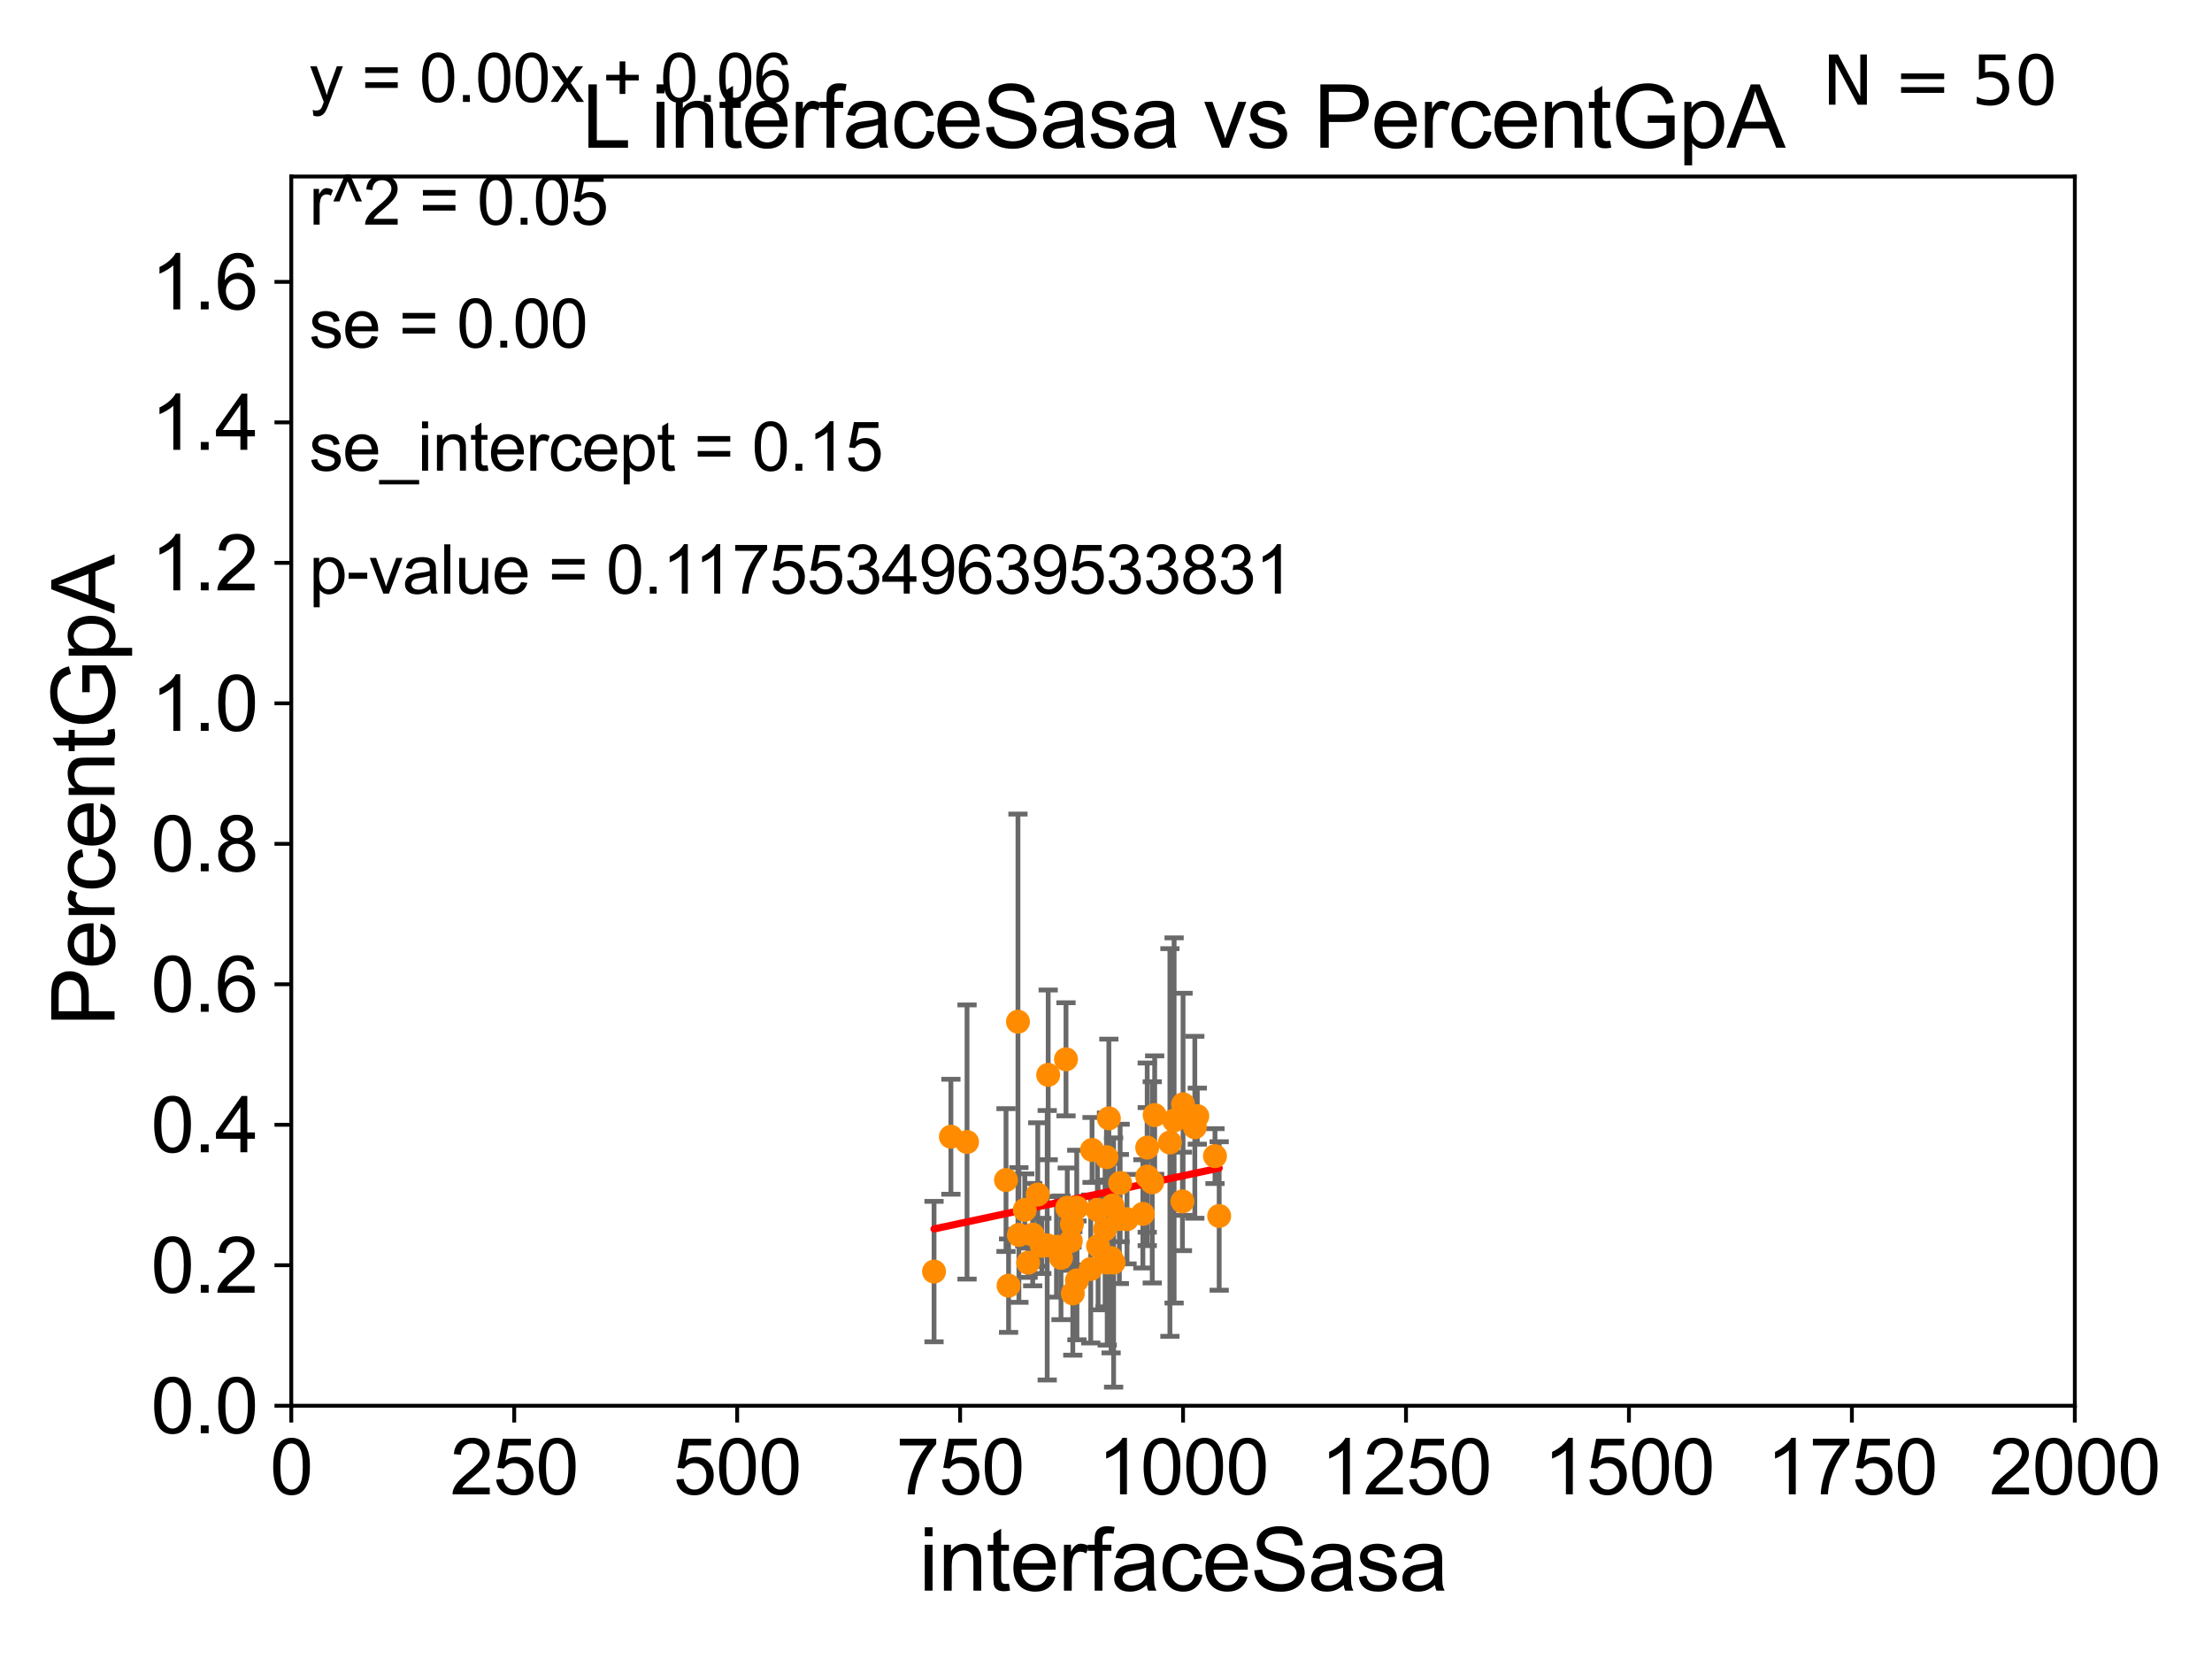 <?xml version="1.0" encoding="utf-8" standalone="no"?>
<!DOCTYPE svg PUBLIC "-//W3C//DTD SVG 1.1//EN"
  "http://www.w3.org/Graphics/SVG/1.1/DTD/svg11.dtd">
<svg xmlns:xlink="http://www.w3.org/1999/xlink" width="460.8pt" height="345.6pt" viewBox="0 0 460.8 345.6" xmlns="http://www.w3.org/2000/svg" version="1.1">
 <defs>
  <style type="text/css">*{stroke-linejoin: round; stroke-linecap: butt}</style>
 </defs>
 <g id="figure_1">
  <g id="patch_1">
   <path d="M 0 345.6 
L 460.8 345.6 
L 460.8 0 
L 0 0 
z
" style="fill: #ffffff"/>
  </g>
  <g id="axes_1">
   <g id="patch_2">
    <path d="M 60.68 292.84 
L 432.225 292.84 
L 432.225 36.775 
L 60.68 36.775 
z
" style="fill: #ffffff"/>
   </g>
   <g id="PathCollection_1">
    <defs>
     <path id="me62d52381c" d="M 0 1.118 
C 0.297 1.118 0.581 1 0.791 0.791 
C 1 0.581 1.118 0.297 1.118 0 
C 1.118 -0.297 1 -0.581 0.791 -0.791 
C 0.581 -1 0.297 -1.118 0 -1.118 
C -0.297 -1.118 -0.581 -1 -0.791 -0.791 
C -1 -0.581 -1.118 -0.297 -1.118 0 
C -1.118 0.297 -1 0.581 -0.791 0.791 
C -0.581 1 -0.297 1.118 0 1.118 
z
" style="stroke: #ff8c00"/>
    </defs>
    <g clip-path="url(#p45edf290a0)">
     <use xlink:href="#me62d52381c" x="224.303" y="251.568" style="fill: #ff8c00; stroke: #ff8c00"/>
     <use xlink:href="#me62d52381c" x="227.221" y="264.352" style="fill: #ff8c00; stroke: #ff8c00"/>
     <use xlink:href="#me62d52381c" x="246.454" y="230.042" style="fill: #ff8c00; stroke: #ff8c00"/>
     <use xlink:href="#me62d52381c" x="233.348" y="246.435" style="fill: #ff8c00; stroke: #ff8c00"/>
     <use xlink:href="#me62d52381c" x="231.765" y="251.144" style="fill: #ff8c00; stroke: #ff8c00"/>
     <use xlink:href="#me62d52381c" x="238.083" y="252.869" style="fill: #ff8c00; stroke: #ff8c00"/>
     <use xlink:href="#me62d52381c" x="230.994" y="232.979" style="fill: #ff8c00; stroke: #ff8c00"/>
     <use xlink:href="#me62d52381c" x="221.024" y="262.035" style="fill: #ff8c00; stroke: #ff8c00"/>
     <use xlink:href="#me62d52381c" x="198.09" y="236.801" style="fill: #ff8c00; stroke: #ff8c00"/>
     <use xlink:href="#me62d52381c" x="218.152" y="259.41" style="fill: #ff8c00; stroke: #ff8c00"/>
     <use xlink:href="#me62d52381c" x="231.464" y="262.075" style="fill: #ff8c00; stroke: #ff8c00"/>
     <use xlink:href="#me62d52381c" x="212.254" y="257.264" style="fill: #ff8c00; stroke: #ff8c00"/>
     <use xlink:href="#me62d52381c" x="234.78" y="253.967" style="fill: #ff8c00; stroke: #ff8c00"/>
     <use xlink:href="#me62d52381c" x="218.356" y="223.915" style="fill: #ff8c00; stroke: #ff8c00"/>
     <use xlink:href="#me62d52381c" x="238.992" y="245.109" style="fill: #ff8c00; stroke: #ff8c00"/>
     <use xlink:href="#me62d52381c" x="233.185" y="253.941" style="fill: #ff8c00; stroke: #ff8c00"/>
     <use xlink:href="#me62d52381c" x="244.589" y="233.413" style="fill: #ff8c00; stroke: #ff8c00"/>
     <use xlink:href="#me62d52381c" x="228.603" y="252.041" style="fill: #ff8c00; stroke: #ff8c00"/>
     <use xlink:href="#me62d52381c" x="227.491" y="239.556" style="fill: #ff8c00; stroke: #ff8c00"/>
     <use xlink:href="#me62d52381c" x="238.984" y="239.066" style="fill: #ff8c00; stroke: #ff8c00"/>
     <use xlink:href="#me62d52381c" x="209.571" y="245.828" style="fill: #ff8c00; stroke: #ff8c00"/>
     <use xlink:href="#me62d52381c" x="228.754" y="259.567" style="fill: #ff8c00; stroke: #ff8c00"/>
     <use xlink:href="#me62d52381c" x="240.032" y="246.304" style="fill: #ff8c00; stroke: #ff8c00"/>
     <use xlink:href="#me62d52381c" x="210.104" y="267.823" style="fill: #ff8c00; stroke: #ff8c00"/>
     <use xlink:href="#me62d52381c" x="230.502" y="241.061" style="fill: #ff8c00; stroke: #ff8c00"/>
     <use xlink:href="#me62d52381c" x="223.485" y="269.441" style="fill: #ff8c00; stroke: #ff8c00"/>
     <use xlink:href="#me62d52381c" x="243.714" y="237.999" style="fill: #ff8c00; stroke: #ff8c00"/>
     <use xlink:href="#me62d52381c" x="214.173" y="263.043" style="fill: #ff8c00; stroke: #ff8c00"/>
     <use xlink:href="#me62d52381c" x="253.978" y="253.312" style="fill: #ff8c00; stroke: #ff8c00"/>
     <use xlink:href="#me62d52381c" x="212.06" y="212.841" style="fill: #ff8c00; stroke: #ff8c00"/>
     <use xlink:href="#me62d52381c" x="240.539" y="232.291" style="fill: #ff8c00; stroke: #ff8c00"/>
     <use xlink:href="#me62d52381c" x="248.903" y="234.829" style="fill: #ff8c00; stroke: #ff8c00"/>
     <use xlink:href="#me62d52381c" x="216.186" y="248.845" style="fill: #ff8c00; stroke: #ff8c00"/>
     <use xlink:href="#me62d52381c" x="224.347" y="266.729" style="fill: #ff8c00; stroke: #ff8c00"/>
     <use xlink:href="#me62d52381c" x="201.451" y="237.902" style="fill: #ff8c00; stroke: #ff8c00"/>
     <use xlink:href="#me62d52381c" x="220.086" y="259.734" style="fill: #ff8c00; stroke: #ff8c00"/>
     <use xlink:href="#me62d52381c" x="230.653" y="263.007" style="fill: #ff8c00; stroke: #ff8c00"/>
     <use xlink:href="#me62d52381c" x="253.105" y="240.841" style="fill: #ff8c00; stroke: #ff8c00"/>
     <use xlink:href="#me62d52381c" x="246.324" y="250.274" style="fill: #ff8c00; stroke: #ff8c00"/>
     <use xlink:href="#me62d52381c" x="215.131" y="257.195" style="fill: #ff8c00; stroke: #ff8c00"/>
     <use xlink:href="#me62d52381c" x="213.478" y="252.045" style="fill: #ff8c00; stroke: #ff8c00"/>
     <use xlink:href="#me62d52381c" x="231.985" y="263.003" style="fill: #ff8c00; stroke: #ff8c00"/>
     <use xlink:href="#me62d52381c" x="217.037" y="259.543" style="fill: #ff8c00; stroke: #ff8c00"/>
     <use xlink:href="#me62d52381c" x="230.212" y="256.094" style="fill: #ff8c00; stroke: #ff8c00"/>
     <use xlink:href="#me62d52381c" x="222.33" y="251.594" style="fill: #ff8c00; stroke: #ff8c00"/>
     <use xlink:href="#me62d52381c" x="249.421" y="232.508" style="fill: #ff8c00; stroke: #ff8c00"/>
     <use xlink:href="#me62d52381c" x="222.068" y="220.673" style="fill: #ff8c00; stroke: #ff8c00"/>
     <use xlink:href="#me62d52381c" x="194.579" y="264.89" style="fill: #ff8c00; stroke: #ff8c00"/>
     <use xlink:href="#me62d52381c" x="223.305" y="255" style="fill: #ff8c00; stroke: #ff8c00"/>
     <use xlink:href="#me62d52381c" x="223.066" y="258.511" style="fill: #ff8c00; stroke: #ff8c00"/>
    </g>
   </g>
   <g id="matplotlib.axis_1">
    <g id="xtick_1">
     <g id="line2d_1">
      <defs>
       <path id="m01d8e2f111" d="M 0 0 
L 0 3.5 
" style="stroke: #000000; stroke-width: 0.8"/>
      </defs>
      <g>
       <use xlink:href="#m01d8e2f111" x="60.68" y="292.84" style="stroke: #000000; stroke-width: 0.8"/>
      </g>
     </g>
     <g id="text_1">
      <!-- 0 -->
      <g transform="translate(56.231 311.293)scale(0.16 -0.16)">
       <defs>
        <path id="ArialMT-30" d="M 266 2259 
Q 266 3072 433 3567 
Q 600 4063 929 4331 
Q 1259 4600 1759 4600 
Q 2128 4600 2406 4451 
Q 2684 4303 2865 4023 
Q 3047 3744 3150 3342 
Q 3253 2941 3253 2259 
Q 3253 1453 3087 958 
Q 2922 463 2592 192 
Q 2263 -78 1759 -78 
Q 1097 -78 719 397 
Q 266 969 266 2259 
z
M 844 2259 
Q 844 1131 1108 757 
Q 1372 384 1759 384 
Q 2147 384 2411 759 
Q 2675 1134 2675 2259 
Q 2675 3391 2411 3762 
Q 2147 4134 1753 4134 
Q 1366 4134 1134 3806 
Q 844 3388 844 2259 
z
" transform="scale(0.016)"/>
       </defs>
       <use xlink:href="#ArialMT-30"/>
      </g>
     </g>
    </g>
    <g id="xtick_2">
     <g id="line2d_2">
      <g>
       <use xlink:href="#m01d8e2f111" x="107.123" y="292.84" style="stroke: #000000; stroke-width: 0.8"/>
      </g>
     </g>
     <g id="text_2">
      <!-- 250 -->
      <g transform="translate(93.777 311.293)scale(0.16 -0.16)">
       <defs>
        <path id="ArialMT-32" d="M 3222 541 
L 3222 0 
L 194 0 
Q 188 203 259 391 
Q 375 700 629 1000 
Q 884 1300 1366 1694 
Q 2113 2306 2375 2664 
Q 2638 3022 2638 3341 
Q 2638 3675 2398 3904 
Q 2159 4134 1775 4134 
Q 1369 4134 1125 3890 
Q 881 3647 878 3216 
L 300 3275 
Q 359 3922 746 4261 
Q 1134 4600 1788 4600 
Q 2447 4600 2831 4234 
Q 3216 3869 3216 3328 
Q 3216 3053 3103 2787 
Q 2991 2522 2730 2228 
Q 2469 1934 1863 1422 
Q 1356 997 1212 845 
Q 1069 694 975 541 
L 3222 541 
z
" transform="scale(0.016)"/>
        <path id="ArialMT-35" d="M 266 1200 
L 856 1250 
Q 922 819 1161 601 
Q 1400 384 1738 384 
Q 2144 384 2425 690 
Q 2706 997 2706 1503 
Q 2706 1984 2436 2262 
Q 2166 2541 1728 2541 
Q 1456 2541 1237 2417 
Q 1019 2294 894 2097 
L 366 2166 
L 809 4519 
L 3088 4519 
L 3088 3981 
L 1259 3981 
L 1013 2750 
Q 1425 3038 1878 3038 
Q 2478 3038 2890 2622 
Q 3303 2206 3303 1553 
Q 3303 931 2941 478 
Q 2500 -78 1738 -78 
Q 1113 -78 717 272 
Q 322 622 266 1200 
z
" transform="scale(0.016)"/>
       </defs>
       <use xlink:href="#ArialMT-32"/>
       <use xlink:href="#ArialMT-35" x="55.615"/>
       <use xlink:href="#ArialMT-30" x="111.23"/>
      </g>
     </g>
    </g>
    <g id="xtick_3">
     <g id="line2d_3">
      <g>
       <use xlink:href="#m01d8e2f111" x="153.566" y="292.84" style="stroke: #000000; stroke-width: 0.8"/>
      </g>
     </g>
     <g id="text_3">
      <!-- 500 -->
      <g transform="translate(140.22 311.293)scale(0.16 -0.16)">
       <use xlink:href="#ArialMT-35"/>
       <use xlink:href="#ArialMT-30" x="55.615"/>
       <use xlink:href="#ArialMT-30" x="111.23"/>
      </g>
     </g>
    </g>
    <g id="xtick_4">
     <g id="line2d_4">
      <g>
       <use xlink:href="#m01d8e2f111" x="200.009" y="292.84" style="stroke: #000000; stroke-width: 0.8"/>
      </g>
     </g>
     <g id="text_4">
      <!-- 750 -->
      <g transform="translate(186.663 311.293)scale(0.16 -0.16)">
       <defs>
        <path id="ArialMT-37" d="M 303 3981 
L 303 4522 
L 3269 4522 
L 3269 4084 
Q 2831 3619 2401 2847 
Q 1972 2075 1738 1259 
Q 1569 684 1522 0 
L 944 0 
Q 953 541 1156 1306 
Q 1359 2072 1739 2783 
Q 2119 3494 2547 3981 
L 303 3981 
z
" transform="scale(0.016)"/>
       </defs>
       <use xlink:href="#ArialMT-37"/>
       <use xlink:href="#ArialMT-35" x="55.615"/>
       <use xlink:href="#ArialMT-30" x="111.23"/>
      </g>
     </g>
    </g>
    <g id="xtick_5">
     <g id="line2d_5">
      <g>
       <use xlink:href="#m01d8e2f111" x="246.452" y="292.84" style="stroke: #000000; stroke-width: 0.8"/>
      </g>
     </g>
     <g id="text_5">
      <!-- 1000 -->
      <g transform="translate(228.657 311.293)scale(0.16 -0.16)">
       <defs>
        <path id="ArialMT-31" d="M 2384 0 
L 1822 0 
L 1822 3584 
Q 1619 3391 1289 3197 
Q 959 3003 697 2906 
L 697 3450 
Q 1169 3672 1522 3987 
Q 1875 4303 2022 4600 
L 2384 4600 
L 2384 0 
z
" transform="scale(0.016)"/>
       </defs>
       <use xlink:href="#ArialMT-31"/>
       <use xlink:href="#ArialMT-30" x="55.615"/>
       <use xlink:href="#ArialMT-30" x="111.23"/>
       <use xlink:href="#ArialMT-30" x="166.846"/>
      </g>
     </g>
    </g>
    <g id="xtick_6">
     <g id="line2d_6">
      <g>
       <use xlink:href="#m01d8e2f111" x="292.896" y="292.84" style="stroke: #000000; stroke-width: 0.8"/>
      </g>
     </g>
     <g id="text_6">
      <!-- 1250 -->
      <g transform="translate(275.101 311.293)scale(0.16 -0.16)">
       <use xlink:href="#ArialMT-31"/>
       <use xlink:href="#ArialMT-32" x="55.615"/>
       <use xlink:href="#ArialMT-35" x="111.23"/>
       <use xlink:href="#ArialMT-30" x="166.846"/>
      </g>
     </g>
    </g>
    <g id="xtick_7">
     <g id="line2d_7">
      <g>
       <use xlink:href="#m01d8e2f111" x="339.339" y="292.84" style="stroke: #000000; stroke-width: 0.8"/>
      </g>
     </g>
     <g id="text_7">
      <!-- 1500 -->
      <g transform="translate(321.544 311.293)scale(0.16 -0.16)">
       <use xlink:href="#ArialMT-31"/>
       <use xlink:href="#ArialMT-35" x="55.615"/>
       <use xlink:href="#ArialMT-30" x="111.23"/>
       <use xlink:href="#ArialMT-30" x="166.846"/>
      </g>
     </g>
    </g>
    <g id="xtick_8">
     <g id="line2d_8">
      <g>
       <use xlink:href="#m01d8e2f111" x="385.782" y="292.84" style="stroke: #000000; stroke-width: 0.8"/>
      </g>
     </g>
     <g id="text_8">
      <!-- 1750 -->
      <g transform="translate(367.987 311.293)scale(0.16 -0.16)">
       <use xlink:href="#ArialMT-31"/>
       <use xlink:href="#ArialMT-37" x="55.615"/>
       <use xlink:href="#ArialMT-35" x="111.23"/>
       <use xlink:href="#ArialMT-30" x="166.846"/>
      </g>
     </g>
    </g>
    <g id="xtick_9">
     <g id="line2d_9">
      <g>
       <use xlink:href="#m01d8e2f111" x="432.225" y="292.84" style="stroke: #000000; stroke-width: 0.8"/>
      </g>
     </g>
     <g id="text_9">
      <!-- 2000 -->
      <g transform="translate(414.43 311.293)scale(0.16 -0.16)">
       <use xlink:href="#ArialMT-32"/>
       <use xlink:href="#ArialMT-30" x="55.615"/>
       <use xlink:href="#ArialMT-30" x="111.23"/>
       <use xlink:href="#ArialMT-30" x="166.846"/>
      </g>
     </g>
    </g>
    <g id="text_10">
     <!-- interfaceSasa -->
     <g transform="translate(191.423 331.357)scale(0.18 -0.18)">
      <defs>
       <path id="ArialMT-69" d="M 425 3934 
L 425 4581 
L 988 4581 
L 988 3934 
L 425 3934 
z
M 425 0 
L 425 3319 
L 988 3319 
L 988 0 
L 425 0 
z
" transform="scale(0.016)"/>
       <path id="ArialMT-6e" d="M 422 0 
L 422 3319 
L 928 3319 
L 928 2847 
Q 1294 3394 1984 3394 
Q 2284 3394 2536 3286 
Q 2788 3178 2913 3003 
Q 3038 2828 3088 2588 
Q 3119 2431 3119 2041 
L 3119 0 
L 2556 0 
L 2556 2019 
Q 2556 2363 2490 2533 
Q 2425 2703 2258 2804 
Q 2091 2906 1866 2906 
Q 1506 2906 1245 2678 
Q 984 2450 984 1813 
L 984 0 
L 422 0 
z
" transform="scale(0.016)"/>
       <path id="ArialMT-74" d="M 1650 503 
L 1731 6 
Q 1494 -44 1306 -44 
Q 1000 -44 831 53 
Q 663 150 594 308 
Q 525 466 525 972 
L 525 2881 
L 113 2881 
L 113 3319 
L 525 3319 
L 525 4141 
L 1084 4478 
L 1084 3319 
L 1650 3319 
L 1650 2881 
L 1084 2881 
L 1084 941 
Q 1084 700 1114 631 
Q 1144 563 1211 522 
Q 1278 481 1403 481 
Q 1497 481 1650 503 
z
" transform="scale(0.016)"/>
       <path id="ArialMT-65" d="M 2694 1069 
L 3275 997 
Q 3138 488 2766 206 
Q 2394 -75 1816 -75 
Q 1088 -75 661 373 
Q 234 822 234 1631 
Q 234 2469 665 2931 
Q 1097 3394 1784 3394 
Q 2450 3394 2872 2941 
Q 3294 2488 3294 1666 
Q 3294 1616 3291 1516 
L 816 1516 
Q 847 969 1125 678 
Q 1403 388 1819 388 
Q 2128 388 2347 550 
Q 2566 713 2694 1069 
z
M 847 1978 
L 2700 1978 
Q 2663 2397 2488 2606 
Q 2219 2931 1791 2931 
Q 1403 2931 1139 2672 
Q 875 2413 847 1978 
z
" transform="scale(0.016)"/>
       <path id="ArialMT-72" d="M 416 0 
L 416 3319 
L 922 3319 
L 922 2816 
Q 1116 3169 1280 3281 
Q 1444 3394 1641 3394 
Q 1925 3394 2219 3213 
L 2025 2691 
Q 1819 2813 1613 2813 
Q 1428 2813 1281 2702 
Q 1134 2591 1072 2394 
Q 978 2094 978 1738 
L 978 0 
L 416 0 
z
" transform="scale(0.016)"/>
       <path id="ArialMT-66" d="M 556 0 
L 556 2881 
L 59 2881 
L 59 3319 
L 556 3319 
L 556 3672 
Q 556 4006 616 4169 
Q 697 4388 901 4523 
Q 1106 4659 1475 4659 
Q 1713 4659 2000 4603 
L 1916 4113 
Q 1741 4144 1584 4144 
Q 1328 4144 1222 4034 
Q 1116 3925 1116 3625 
L 1116 3319 
L 1763 3319 
L 1763 2881 
L 1116 2881 
L 1116 0 
L 556 0 
z
" transform="scale(0.016)"/>
       <path id="ArialMT-61" d="M 2588 409 
Q 2275 144 1986 34 
Q 1697 -75 1366 -75 
Q 819 -75 525 192 
Q 231 459 231 875 
Q 231 1119 342 1320 
Q 453 1522 633 1644 
Q 813 1766 1038 1828 
Q 1203 1872 1538 1913 
Q 2219 1994 2541 2106 
Q 2544 2222 2544 2253 
Q 2544 2597 2384 2738 
Q 2169 2928 1744 2928 
Q 1347 2928 1158 2789 
Q 969 2650 878 2297 
L 328 2372 
Q 403 2725 575 2942 
Q 747 3159 1072 3276 
Q 1397 3394 1825 3394 
Q 2250 3394 2515 3294 
Q 2781 3194 2906 3042 
Q 3031 2891 3081 2659 
Q 3109 2516 3109 2141 
L 3109 1391 
Q 3109 606 3145 398 
Q 3181 191 3288 0 
L 2700 0 
Q 2613 175 2588 409 
z
M 2541 1666 
Q 2234 1541 1622 1453 
Q 1275 1403 1131 1340 
Q 988 1278 909 1158 
Q 831 1038 831 891 
Q 831 666 1001 516 
Q 1172 366 1500 366 
Q 1825 366 2078 508 
Q 2331 650 2450 897 
Q 2541 1088 2541 1459 
L 2541 1666 
z
" transform="scale(0.016)"/>
       <path id="ArialMT-63" d="M 2588 1216 
L 3141 1144 
Q 3050 572 2676 248 
Q 2303 -75 1759 -75 
Q 1078 -75 664 370 
Q 250 816 250 1647 
Q 250 2184 428 2587 
Q 606 2991 970 3192 
Q 1334 3394 1763 3394 
Q 2303 3394 2647 3120 
Q 2991 2847 3088 2344 
L 2541 2259 
Q 2463 2594 2264 2762 
Q 2066 2931 1784 2931 
Q 1359 2931 1093 2626 
Q 828 2322 828 1663 
Q 828 994 1084 691 
Q 1341 388 1753 388 
Q 2084 388 2306 591 
Q 2528 794 2588 1216 
z
" transform="scale(0.016)"/>
       <path id="ArialMT-53" d="M 288 1472 
L 859 1522 
Q 900 1178 1048 958 
Q 1197 738 1509 602 
Q 1822 466 2213 466 
Q 2559 466 2825 569 
Q 3091 672 3220 851 
Q 3350 1031 3350 1244 
Q 3350 1459 3225 1620 
Q 3100 1781 2813 1891 
Q 2628 1963 1997 2114 
Q 1366 2266 1113 2400 
Q 784 2572 623 2826 
Q 463 3081 463 3397 
Q 463 3744 659 4045 
Q 856 4347 1234 4503 
Q 1613 4659 2075 4659 
Q 2584 4659 2973 4495 
Q 3363 4331 3572 4012 
Q 3781 3694 3797 3291 
L 3216 3247 
Q 3169 3681 2898 3903 
Q 2628 4125 2100 4125 
Q 1550 4125 1298 3923 
Q 1047 3722 1047 3438 
Q 1047 3191 1225 3031 
Q 1400 2872 2139 2705 
Q 2878 2538 3153 2413 
Q 3553 2228 3743 1945 
Q 3934 1663 3934 1294 
Q 3934 928 3725 604 
Q 3516 281 3123 101 
Q 2731 -78 2241 -78 
Q 1619 -78 1198 103 
Q 778 284 539 648 
Q 300 1013 288 1472 
z
" transform="scale(0.016)"/>
       <path id="ArialMT-73" d="M 197 991 
L 753 1078 
Q 800 744 1014 566 
Q 1228 388 1613 388 
Q 2000 388 2187 545 
Q 2375 703 2375 916 
Q 2375 1106 2209 1216 
Q 2094 1291 1634 1406 
Q 1016 1563 777 1677 
Q 538 1791 414 1992 
Q 291 2194 291 2438 
Q 291 2659 392 2848 
Q 494 3038 669 3163 
Q 800 3259 1026 3326 
Q 1253 3394 1513 3394 
Q 1903 3394 2198 3281 
Q 2494 3169 2634 2976 
Q 2775 2784 2828 2463 
L 2278 2388 
Q 2241 2644 2061 2787 
Q 1881 2931 1553 2931 
Q 1166 2931 1000 2803 
Q 834 2675 834 2503 
Q 834 2394 903 2306 
Q 972 2216 1119 2156 
Q 1203 2125 1616 2013 
Q 2213 1853 2448 1751 
Q 2684 1650 2818 1456 
Q 2953 1263 2953 975 
Q 2953 694 2789 445 
Q 2625 197 2315 61 
Q 2006 -75 1616 -75 
Q 969 -75 630 194 
Q 291 463 197 991 
z
" transform="scale(0.016)"/>
      </defs>
      <use xlink:href="#ArialMT-69"/>
      <use xlink:href="#ArialMT-6e" x="22.217"/>
      <use xlink:href="#ArialMT-74" x="77.832"/>
      <use xlink:href="#ArialMT-65" x="105.615"/>
      <use xlink:href="#ArialMT-72" x="161.23"/>
      <use xlink:href="#ArialMT-66" x="194.531"/>
      <use xlink:href="#ArialMT-61" x="222.314"/>
      <use xlink:href="#ArialMT-63" x="277.93"/>
      <use xlink:href="#ArialMT-65" x="327.93"/>
      <use xlink:href="#ArialMT-53" x="383.545"/>
      <use xlink:href="#ArialMT-61" x="450.244"/>
      <use xlink:href="#ArialMT-73" x="505.859"/>
      <use xlink:href="#ArialMT-61" x="555.859"/>
     </g>
    </g>
   </g>
   <g id="matplotlib.axis_2">
    <g id="ytick_1">
     <g id="line2d_10">
      <defs>
       <path id="m66ca05fa65" d="M 0 0 
L -3.5 0 
" style="stroke: #000000; stroke-width: 0.8"/>
      </defs>
      <g>
       <use xlink:href="#m66ca05fa65" x="60.68" y="292.84" style="stroke: #000000; stroke-width: 0.8"/>
      </g>
     </g>
     <g id="text_11">
      <!-- 0.0 -->
      <g transform="translate(31.44 298.566)scale(0.16 -0.16)">
       <defs>
        <path id="ArialMT-2e" d="M 581 0 
L 581 641 
L 1222 641 
L 1222 0 
L 581 0 
z
" transform="scale(0.016)"/>
       </defs>
       <use xlink:href="#ArialMT-30"/>
       <use xlink:href="#ArialMT-2e" x="55.615"/>
       <use xlink:href="#ArialMT-30" x="83.398"/>
      </g>
     </g>
    </g>
    <g id="ytick_2">
     <g id="line2d_11">
      <g>
       <use xlink:href="#m66ca05fa65" x="60.68" y="263.575" style="stroke: #000000; stroke-width: 0.8"/>
      </g>
     </g>
     <g id="text_12">
      <!-- 0.2 -->
      <g transform="translate(31.44 269.302)scale(0.16 -0.16)">
       <use xlink:href="#ArialMT-30"/>
       <use xlink:href="#ArialMT-2e" x="55.615"/>
       <use xlink:href="#ArialMT-32" x="83.398"/>
      </g>
     </g>
    </g>
    <g id="ytick_3">
     <g id="line2d_12">
      <g>
       <use xlink:href="#m66ca05fa65" x="60.68" y="234.311" style="stroke: #000000; stroke-width: 0.8"/>
      </g>
     </g>
     <g id="text_13">
      <!-- 0.4 -->
      <g transform="translate(31.44 240.037)scale(0.16 -0.16)">
       <defs>
        <path id="ArialMT-34" d="M 2069 0 
L 2069 1097 
L 81 1097 
L 81 1613 
L 2172 4581 
L 2631 4581 
L 2631 1613 
L 3250 1613 
L 3250 1097 
L 2631 1097 
L 2631 0 
L 2069 0 
z
M 2069 1613 
L 2069 3678 
L 634 1613 
L 2069 1613 
z
" transform="scale(0.016)"/>
       </defs>
       <use xlink:href="#ArialMT-30"/>
       <use xlink:href="#ArialMT-2e" x="55.615"/>
       <use xlink:href="#ArialMT-34" x="83.398"/>
      </g>
     </g>
    </g>
    <g id="ytick_4">
     <g id="line2d_13">
      <g>
       <use xlink:href="#m66ca05fa65" x="60.68" y="205.046" style="stroke: #000000; stroke-width: 0.8"/>
      </g>
     </g>
     <g id="text_14">
      <!-- 0.6 -->
      <g transform="translate(31.44 210.772)scale(0.16 -0.16)">
       <defs>
        <path id="ArialMT-36" d="M 3184 3459 
L 2625 3416 
Q 2550 3747 2413 3897 
Q 2184 4138 1850 4138 
Q 1581 4138 1378 3988 
Q 1113 3794 959 3422 
Q 806 3050 800 2363 
Q 1003 2672 1297 2822 
Q 1591 2972 1913 2972 
Q 2475 2972 2870 2558 
Q 3266 2144 3266 1488 
Q 3266 1056 3080 686 
Q 2894 316 2569 119 
Q 2244 -78 1831 -78 
Q 1128 -78 684 439 
Q 241 956 241 2144 
Q 241 3472 731 4075 
Q 1159 4600 1884 4600 
Q 2425 4600 2770 4297 
Q 3116 3994 3184 3459 
z
M 888 1484 
Q 888 1194 1011 928 
Q 1134 663 1356 523 
Q 1578 384 1822 384 
Q 2178 384 2434 671 
Q 2691 959 2691 1453 
Q 2691 1928 2437 2201 
Q 2184 2475 1800 2475 
Q 1419 2475 1153 2201 
Q 888 1928 888 1484 
z
" transform="scale(0.016)"/>
       </defs>
       <use xlink:href="#ArialMT-30"/>
       <use xlink:href="#ArialMT-2e" x="55.615"/>
       <use xlink:href="#ArialMT-36" x="83.398"/>
      </g>
     </g>
    </g>
    <g id="ytick_5">
     <g id="line2d_14">
      <g>
       <use xlink:href="#m66ca05fa65" x="60.68" y="175.782" style="stroke: #000000; stroke-width: 0.8"/>
      </g>
     </g>
     <g id="text_15">
      <!-- 0.8 -->
      <g transform="translate(31.44 181.508)scale(0.16 -0.16)">
       <defs>
        <path id="ArialMT-38" d="M 1131 2484 
Q 781 2613 612 2850 
Q 444 3088 444 3419 
Q 444 3919 803 4259 
Q 1163 4600 1759 4600 
Q 2359 4600 2725 4251 
Q 3091 3903 3091 3403 
Q 3091 3084 2923 2848 
Q 2756 2613 2416 2484 
Q 2838 2347 3058 2040 
Q 3278 1734 3278 1309 
Q 3278 722 2862 322 
Q 2447 -78 1769 -78 
Q 1091 -78 675 323 
Q 259 725 259 1325 
Q 259 1772 486 2073 
Q 713 2375 1131 2484 
z
M 1019 3438 
Q 1019 3113 1228 2906 
Q 1438 2700 1772 2700 
Q 2097 2700 2305 2904 
Q 2513 3109 2513 3406 
Q 2513 3716 2298 3927 
Q 2084 4138 1766 4138 
Q 1444 4138 1231 3931 
Q 1019 3725 1019 3438 
z
M 838 1322 
Q 838 1081 952 856 
Q 1066 631 1291 507 
Q 1516 384 1775 384 
Q 2178 384 2440 643 
Q 2703 903 2703 1303 
Q 2703 1709 2433 1975 
Q 2163 2241 1756 2241 
Q 1359 2241 1098 1978 
Q 838 1716 838 1322 
z
" transform="scale(0.016)"/>
       </defs>
       <use xlink:href="#ArialMT-30"/>
       <use xlink:href="#ArialMT-2e" x="55.615"/>
       <use xlink:href="#ArialMT-38" x="83.398"/>
      </g>
     </g>
    </g>
    <g id="ytick_6">
     <g id="line2d_15">
      <g>
       <use xlink:href="#m66ca05fa65" x="60.68" y="146.517" style="stroke: #000000; stroke-width: 0.8"/>
      </g>
     </g>
     <g id="text_16">
      <!-- 1.0 -->
      <g transform="translate(31.44 152.243)scale(0.16 -0.16)">
       <use xlink:href="#ArialMT-31"/>
       <use xlink:href="#ArialMT-2e" x="55.615"/>
       <use xlink:href="#ArialMT-30" x="83.398"/>
      </g>
     </g>
    </g>
    <g id="ytick_7">
     <g id="line2d_16">
      <g>
       <use xlink:href="#m66ca05fa65" x="60.68" y="117.252" style="stroke: #000000; stroke-width: 0.8"/>
      </g>
     </g>
     <g id="text_17">
      <!-- 1.2 -->
      <g transform="translate(31.44 122.979)scale(0.16 -0.16)">
       <use xlink:href="#ArialMT-31"/>
       <use xlink:href="#ArialMT-2e" x="55.615"/>
       <use xlink:href="#ArialMT-32" x="83.398"/>
      </g>
     </g>
    </g>
    <g id="ytick_8">
     <g id="line2d_17">
      <g>
       <use xlink:href="#m66ca05fa65" x="60.68" y="87.988" style="stroke: #000000; stroke-width: 0.8"/>
      </g>
     </g>
     <g id="text_18">
      <!-- 1.4 -->
      <g transform="translate(31.44 93.714)scale(0.16 -0.16)">
       <use xlink:href="#ArialMT-31"/>
       <use xlink:href="#ArialMT-2e" x="55.615"/>
       <use xlink:href="#ArialMT-34" x="83.398"/>
      </g>
     </g>
    </g>
    <g id="ytick_9">
     <g id="line2d_18">
      <g>
       <use xlink:href="#m66ca05fa65" x="60.68" y="58.723" style="stroke: #000000; stroke-width: 0.8"/>
      </g>
     </g>
     <g id="text_19">
      <!-- 1.6 -->
      <g transform="translate(31.44 64.45)scale(0.16 -0.16)">
       <use xlink:href="#ArialMT-31"/>
       <use xlink:href="#ArialMT-2e" x="55.615"/>
       <use xlink:href="#ArialMT-36" x="83.398"/>
      </g>
     </g>
    </g>
    <g id="text_20">
     <!-- PercentGpA -->
     <g transform="translate(23.863 213.831)rotate(-90)scale(0.18 -0.18)">
      <defs>
       <path id="ArialMT-50" d="M 494 0 
L 494 4581 
L 2222 4581 
Q 2678 4581 2919 4538 
Q 3256 4481 3484 4323 
Q 3713 4166 3852 3881 
Q 3991 3597 3991 3256 
Q 3991 2672 3619 2267 
Q 3247 1863 2275 1863 
L 1100 1863 
L 1100 0 
L 494 0 
z
M 1100 2403 
L 2284 2403 
Q 2872 2403 3119 2622 
Q 3366 2841 3366 3238 
Q 3366 3525 3220 3729 
Q 3075 3934 2838 4000 
Q 2684 4041 2272 4041 
L 1100 4041 
L 1100 2403 
z
" transform="scale(0.016)"/>
       <path id="ArialMT-47" d="M 2638 1797 
L 2638 2334 
L 4578 2338 
L 4578 638 
Q 4131 281 3656 101 
Q 3181 -78 2681 -78 
Q 2006 -78 1454 211 
Q 903 500 622 1047 
Q 341 1594 341 2269 
Q 341 2938 620 3517 
Q 900 4097 1425 4378 
Q 1950 4659 2634 4659 
Q 3131 4659 3532 4498 
Q 3934 4338 4162 4050 
Q 4391 3763 4509 3300 
L 3963 3150 
Q 3859 3500 3706 3700 
Q 3553 3900 3268 4020 
Q 2984 4141 2638 4141 
Q 2222 4141 1919 4014 
Q 1616 3888 1430 3681 
Q 1244 3475 1141 3228 
Q 966 2803 966 2306 
Q 966 1694 1177 1281 
Q 1388 869 1791 669 
Q 2194 469 2647 469 
Q 3041 469 3416 620 
Q 3791 772 3984 944 
L 3984 1797 
L 2638 1797 
z
" transform="scale(0.016)"/>
       <path id="ArialMT-70" d="M 422 -1272 
L 422 3319 
L 934 3319 
L 934 2888 
Q 1116 3141 1344 3267 
Q 1572 3394 1897 3394 
Q 2322 3394 2647 3175 
Q 2972 2956 3137 2557 
Q 3303 2159 3303 1684 
Q 3303 1175 3120 767 
Q 2938 359 2589 142 
Q 2241 -75 1856 -75 
Q 1575 -75 1351 44 
Q 1128 163 984 344 
L 984 -1272 
L 422 -1272 
z
M 931 1641 
Q 931 1000 1190 694 
Q 1450 388 1819 388 
Q 2194 388 2461 705 
Q 2728 1022 2728 1688 
Q 2728 2322 2467 2637 
Q 2206 2953 1844 2953 
Q 1484 2953 1207 2617 
Q 931 2281 931 1641 
z
" transform="scale(0.016)"/>
       <path id="ArialMT-41" d="M -9 0 
L 1750 4581 
L 2403 4581 
L 4278 0 
L 3588 0 
L 3053 1388 
L 1138 1388 
L 634 0 
L -9 0 
z
M 1313 1881 
L 2866 1881 
L 2388 3150 
Q 2169 3728 2063 4100 
Q 1975 3659 1816 3225 
L 1313 1881 
z
" transform="scale(0.016)"/>
      </defs>
      <use xlink:href="#ArialMT-50"/>
      <use xlink:href="#ArialMT-65" x="66.699"/>
      <use xlink:href="#ArialMT-72" x="122.314"/>
      <use xlink:href="#ArialMT-63" x="155.615"/>
      <use xlink:href="#ArialMT-65" x="205.615"/>
      <use xlink:href="#ArialMT-6e" x="261.23"/>
      <use xlink:href="#ArialMT-74" x="316.846"/>
      <use xlink:href="#ArialMT-47" x="344.629"/>
      <use xlink:href="#ArialMT-70" x="422.412"/>
      <use xlink:href="#ArialMT-41" x="478.027"/>
     </g>
    </g>
   </g>
   <g id="LineCollection_1">
    <path d="M 224.303 263.519 
L 224.303 239.616 
" clip-path="url(#p45edf290a0)" style="fill: none; stroke: #696969"/>
    <path d="M 227.221 279.767 
L 227.221 248.938 
" clip-path="url(#p45edf290a0)" style="fill: none; stroke: #696969"/>
    <path d="M 246.454 253.172 
L 246.454 206.911 
" clip-path="url(#p45edf290a0)" style="fill: none; stroke: #696969"/>
    <path d="M 233.348 258.675 
L 233.348 234.195 
" clip-path="url(#p45edf290a0)" style="fill: none; stroke: #696969"/>
    <path d="M 231.765 255.268 
L 231.765 247.021 
" clip-path="url(#p45edf290a0)" style="fill: none; stroke: #696969"/>
    <path d="M 238.083 264.144 
L 238.083 241.594 
" clip-path="url(#p45edf290a0)" style="fill: none; stroke: #696969"/>
    <path d="M 230.994 249.483 
L 230.994 216.475 
" clip-path="url(#p45edf290a0)" style="fill: none; stroke: #696969"/>
    <path d="M 221.024 274.907 
L 221.024 249.164 
" clip-path="url(#p45edf290a0)" style="fill: none; stroke: #696969"/>
    <path d="M 198.09 248.777 
L 198.09 224.825 
" clip-path="url(#p45edf290a0)" style="fill: none; stroke: #696969"/>
    <path d="M 218.152 287.476 
L 218.152 231.343 
" clip-path="url(#p45edf290a0)" style="fill: none; stroke: #696969"/>
    <path d="M 231.464 281.829 
L 231.464 242.322 
" clip-path="url(#p45edf290a0)" style="fill: none; stroke: #696969"/>
    <path d="M 212.254 271.295 
L 212.254 243.234 
" clip-path="url(#p45edf290a0)" style="fill: none; stroke: #696969"/>
    <path d="M 234.78 263.286 
L 234.78 244.648 
" clip-path="url(#p45edf290a0)" style="fill: none; stroke: #696969"/>
    <path d="M 218.356 241.594 
L 218.356 206.236 
" clip-path="url(#p45edf290a0)" style="fill: none; stroke: #696969"/>
    <path d="M 238.992 259.484 
L 238.992 230.733 
" clip-path="url(#p45edf290a0)" style="fill: none; stroke: #696969"/>
    <path d="M 233.185 267.385 
L 233.185 240.497 
" clip-path="url(#p45edf290a0)" style="fill: none; stroke: #696969"/>
    <path d="M 244.589 271.451 
L 244.589 195.376 
" clip-path="url(#p45edf290a0)" style="fill: none; stroke: #696969"/>
    <path d="M 228.603 263.68 
L 228.603 240.402 
" clip-path="url(#p45edf290a0)" style="fill: none; stroke: #696969"/>
    <path d="M 227.491 246.322 
L 227.491 232.79 
" clip-path="url(#p45edf290a0)" style="fill: none; stroke: #696969"/>
    <path d="M 238.984 256.69 
L 238.984 221.441 
" clip-path="url(#p45edf290a0)" style="fill: none; stroke: #696969"/>
    <path d="M 209.571 260.704 
L 209.571 230.953 
" clip-path="url(#p45edf290a0)" style="fill: none; stroke: #696969"/>
    <path d="M 228.754 272.864 
L 228.754 246.271 
" clip-path="url(#p45edf290a0)" style="fill: none; stroke: #696969"/>
    <path d="M 240.032 267.265 
L 240.032 225.344 
" clip-path="url(#p45edf290a0)" style="fill: none; stroke: #696969"/>
    <path d="M 210.104 277.554 
L 210.104 258.093 
" clip-path="url(#p45edf290a0)" style="fill: none; stroke: #696969"/>
    <path d="M 230.502 250.273 
L 230.502 231.849 
" clip-path="url(#p45edf290a0)" style="fill: none; stroke: #696969"/>
    <path d="M 223.485 282.303 
L 223.485 256.578 
" clip-path="url(#p45edf290a0)" style="fill: none; stroke: #696969"/>
    <path d="M 243.714 278.378 
L 243.714 197.62 
" clip-path="url(#p45edf290a0)" style="fill: none; stroke: #696969"/>
    <path d="M 214.173 266.095 
L 214.173 259.991 
" clip-path="url(#p45edf290a0)" style="fill: none; stroke: #696969"/>
    <path d="M 253.978 268.777 
L 253.978 237.846 
" clip-path="url(#p45edf290a0)" style="fill: none; stroke: #696969"/>
    <path d="M 212.06 256.096 
L 212.06 169.585 
" clip-path="url(#p45edf290a0)" style="fill: none; stroke: #696969"/>
    <path d="M 240.539 244.625 
L 240.539 219.956 
" clip-path="url(#p45edf290a0)" style="fill: none; stroke: #696969"/>
    <path d="M 248.903 253.778 
L 248.903 215.881 
" clip-path="url(#p45edf290a0)" style="fill: none; stroke: #696969"/>
    <path d="M 216.186 263.794 
L 216.186 233.897 
" clip-path="url(#p45edf290a0)" style="fill: none; stroke: #696969"/>
    <path d="M 224.347 279.104 
L 224.347 254.354 
" clip-path="url(#p45edf290a0)" style="fill: none; stroke: #696969"/>
    <path d="M 201.451 266.457 
L 201.451 209.348 
" clip-path="url(#p45edf290a0)" style="fill: none; stroke: #696969"/>
    <path d="M 220.086 270.211 
L 220.086 249.257 
" clip-path="url(#p45edf290a0)" style="fill: none; stroke: #696969"/>
    <path d="M 230.653 280.203 
L 230.653 245.812 
" clip-path="url(#p45edf290a0)" style="fill: none; stroke: #696969"/>
    <path d="M 253.105 246.554 
L 253.105 235.127 
" clip-path="url(#p45edf290a0)" style="fill: none; stroke: #696969"/>
    <path d="M 246.324 260.531 
L 246.324 240.018 
" clip-path="url(#p45edf290a0)" style="fill: none; stroke: #696969"/>
    <path d="M 215.131 267.856 
L 215.131 246.534 
" clip-path="url(#p45edf290a0)" style="fill: none; stroke: #696969"/>
    <path d="M 213.478 259.556 
L 213.478 244.534 
" clip-path="url(#p45edf290a0)" style="fill: none; stroke: #696969"/>
    <path d="M 231.985 288.965 
L 231.985 237.042 
" clip-path="url(#p45edf290a0)" style="fill: none; stroke: #696969"/>
    <path d="M 217.037 265.293 
L 217.037 253.793 
" clip-path="url(#p45edf290a0)" style="fill: none; stroke: #696969"/>
    <path d="M 230.212 272.236 
L 230.212 239.952 
" clip-path="url(#p45edf290a0)" style="fill: none; stroke: #696969"/>
    <path d="M 222.33 259.884 
L 222.33 243.305 
" clip-path="url(#p45edf290a0)" style="fill: none; stroke: #696969"/>
    <path d="M 249.421 238.349 
L 249.421 226.668 
" clip-path="url(#p45edf290a0)" style="fill: none; stroke: #696969"/>
    <path d="M 222.068 232.452 
L 222.068 208.893 
" clip-path="url(#p45edf290a0)" style="fill: none; stroke: #696969"/>
    <path d="M 194.579 279.519 
L 194.579 250.26 
" clip-path="url(#p45edf290a0)" style="fill: none; stroke: #696969"/>
    <path d="M 223.305 259.798 
L 223.305 250.201 
" clip-path="url(#p45edf290a0)" style="fill: none; stroke: #696969"/>
    <path d="M 223.066 264.631 
L 223.066 252.392 
" clip-path="url(#p45edf290a0)" style="fill: none; stroke: #696969"/>
   </g>
   <g id="line2d_19">
    <defs>
     <path id="me81be230b8" d="M 2 0 
L -2 -0 
" style="stroke: #696969"/>
    </defs>
    <g clip-path="url(#p45edf290a0)">
     <use xlink:href="#me81be230b8" x="224.303" y="263.519" style="fill: #696969; stroke: #696969"/>
     <use xlink:href="#me81be230b8" x="227.221" y="279.767" style="fill: #696969; stroke: #696969"/>
     <use xlink:href="#me81be230b8" x="246.454" y="253.172" style="fill: #696969; stroke: #696969"/>
     <use xlink:href="#me81be230b8" x="233.348" y="258.675" style="fill: #696969; stroke: #696969"/>
     <use xlink:href="#me81be230b8" x="231.765" y="255.268" style="fill: #696969; stroke: #696969"/>
     <use xlink:href="#me81be230b8" x="238.083" y="264.144" style="fill: #696969; stroke: #696969"/>
     <use xlink:href="#me81be230b8" x="230.994" y="249.483" style="fill: #696969; stroke: #696969"/>
     <use xlink:href="#me81be230b8" x="221.024" y="274.907" style="fill: #696969; stroke: #696969"/>
     <use xlink:href="#me81be230b8" x="198.09" y="248.777" style="fill: #696969; stroke: #696969"/>
     <use xlink:href="#me81be230b8" x="218.152" y="287.476" style="fill: #696969; stroke: #696969"/>
     <use xlink:href="#me81be230b8" x="231.464" y="281.829" style="fill: #696969; stroke: #696969"/>
     <use xlink:href="#me81be230b8" x="212.254" y="271.295" style="fill: #696969; stroke: #696969"/>
     <use xlink:href="#me81be230b8" x="234.78" y="263.286" style="fill: #696969; stroke: #696969"/>
     <use xlink:href="#me81be230b8" x="218.356" y="241.594" style="fill: #696969; stroke: #696969"/>
     <use xlink:href="#me81be230b8" x="238.992" y="259.484" style="fill: #696969; stroke: #696969"/>
     <use xlink:href="#me81be230b8" x="233.185" y="267.385" style="fill: #696969; stroke: #696969"/>
     <use xlink:href="#me81be230b8" x="244.589" y="271.451" style="fill: #696969; stroke: #696969"/>
     <use xlink:href="#me81be230b8" x="228.603" y="263.68" style="fill: #696969; stroke: #696969"/>
     <use xlink:href="#me81be230b8" x="227.491" y="246.322" style="fill: #696969; stroke: #696969"/>
     <use xlink:href="#me81be230b8" x="238.984" y="256.69" style="fill: #696969; stroke: #696969"/>
     <use xlink:href="#me81be230b8" x="209.571" y="260.704" style="fill: #696969; stroke: #696969"/>
     <use xlink:href="#me81be230b8" x="228.754" y="272.864" style="fill: #696969; stroke: #696969"/>
     <use xlink:href="#me81be230b8" x="240.032" y="267.265" style="fill: #696969; stroke: #696969"/>
     <use xlink:href="#me81be230b8" x="210.104" y="277.554" style="fill: #696969; stroke: #696969"/>
     <use xlink:href="#me81be230b8" x="230.502" y="250.273" style="fill: #696969; stroke: #696969"/>
     <use xlink:href="#me81be230b8" x="223.485" y="282.303" style="fill: #696969; stroke: #696969"/>
     <use xlink:href="#me81be230b8" x="243.714" y="278.378" style="fill: #696969; stroke: #696969"/>
     <use xlink:href="#me81be230b8" x="214.173" y="266.095" style="fill: #696969; stroke: #696969"/>
     <use xlink:href="#me81be230b8" x="253.978" y="268.777" style="fill: #696969; stroke: #696969"/>
     <use xlink:href="#me81be230b8" x="212.06" y="256.096" style="fill: #696969; stroke: #696969"/>
     <use xlink:href="#me81be230b8" x="240.539" y="244.625" style="fill: #696969; stroke: #696969"/>
     <use xlink:href="#me81be230b8" x="248.903" y="253.778" style="fill: #696969; stroke: #696969"/>
     <use xlink:href="#me81be230b8" x="216.186" y="263.794" style="fill: #696969; stroke: #696969"/>
     <use xlink:href="#me81be230b8" x="224.347" y="279.104" style="fill: #696969; stroke: #696969"/>
     <use xlink:href="#me81be230b8" x="201.451" y="266.457" style="fill: #696969; stroke: #696969"/>
     <use xlink:href="#me81be230b8" x="220.086" y="270.211" style="fill: #696969; stroke: #696969"/>
     <use xlink:href="#me81be230b8" x="230.653" y="280.203" style="fill: #696969; stroke: #696969"/>
     <use xlink:href="#me81be230b8" x="253.105" y="246.554" style="fill: #696969; stroke: #696969"/>
     <use xlink:href="#me81be230b8" x="246.324" y="260.531" style="fill: #696969; stroke: #696969"/>
     <use xlink:href="#me81be230b8" x="215.131" y="267.856" style="fill: #696969; stroke: #696969"/>
     <use xlink:href="#me81be230b8" x="213.478" y="259.556" style="fill: #696969; stroke: #696969"/>
     <use xlink:href="#me81be230b8" x="231.985" y="288.965" style="fill: #696969; stroke: #696969"/>
     <use xlink:href="#me81be230b8" x="217.037" y="265.293" style="fill: #696969; stroke: #696969"/>
     <use xlink:href="#me81be230b8" x="230.212" y="272.236" style="fill: #696969; stroke: #696969"/>
     <use xlink:href="#me81be230b8" x="222.33" y="259.884" style="fill: #696969; stroke: #696969"/>
     <use xlink:href="#me81be230b8" x="249.421" y="238.349" style="fill: #696969; stroke: #696969"/>
     <use xlink:href="#me81be230b8" x="222.068" y="232.452" style="fill: #696969; stroke: #696969"/>
     <use xlink:href="#me81be230b8" x="194.579" y="279.519" style="fill: #696969; stroke: #696969"/>
     <use xlink:href="#me81be230b8" x="223.305" y="259.798" style="fill: #696969; stroke: #696969"/>
     <use xlink:href="#me81be230b8" x="223.066" y="264.631" style="fill: #696969; stroke: #696969"/>
    </g>
   </g>
   <g id="line2d_20">
    <g clip-path="url(#p45edf290a0)">
     <use xlink:href="#me81be230b8" x="224.303" y="239.616" style="fill: #696969; stroke: #696969"/>
     <use xlink:href="#me81be230b8" x="227.221" y="248.938" style="fill: #696969; stroke: #696969"/>
     <use xlink:href="#me81be230b8" x="246.454" y="206.911" style="fill: #696969; stroke: #696969"/>
     <use xlink:href="#me81be230b8" x="233.348" y="234.195" style="fill: #696969; stroke: #696969"/>
     <use xlink:href="#me81be230b8" x="231.765" y="247.021" style="fill: #696969; stroke: #696969"/>
     <use xlink:href="#me81be230b8" x="238.083" y="241.594" style="fill: #696969; stroke: #696969"/>
     <use xlink:href="#me81be230b8" x="230.994" y="216.475" style="fill: #696969; stroke: #696969"/>
     <use xlink:href="#me81be230b8" x="221.024" y="249.164" style="fill: #696969; stroke: #696969"/>
     <use xlink:href="#me81be230b8" x="198.09" y="224.825" style="fill: #696969; stroke: #696969"/>
     <use xlink:href="#me81be230b8" x="218.152" y="231.343" style="fill: #696969; stroke: #696969"/>
     <use xlink:href="#me81be230b8" x="231.464" y="242.322" style="fill: #696969; stroke: #696969"/>
     <use xlink:href="#me81be230b8" x="212.254" y="243.234" style="fill: #696969; stroke: #696969"/>
     <use xlink:href="#me81be230b8" x="234.78" y="244.648" style="fill: #696969; stroke: #696969"/>
     <use xlink:href="#me81be230b8" x="218.356" y="206.236" style="fill: #696969; stroke: #696969"/>
     <use xlink:href="#me81be230b8" x="238.992" y="230.733" style="fill: #696969; stroke: #696969"/>
     <use xlink:href="#me81be230b8" x="233.185" y="240.497" style="fill: #696969; stroke: #696969"/>
     <use xlink:href="#me81be230b8" x="244.589" y="195.376" style="fill: #696969; stroke: #696969"/>
     <use xlink:href="#me81be230b8" x="228.603" y="240.402" style="fill: #696969; stroke: #696969"/>
     <use xlink:href="#me81be230b8" x="227.491" y="232.79" style="fill: #696969; stroke: #696969"/>
     <use xlink:href="#me81be230b8" x="238.984" y="221.441" style="fill: #696969; stroke: #696969"/>
     <use xlink:href="#me81be230b8" x="209.571" y="230.953" style="fill: #696969; stroke: #696969"/>
     <use xlink:href="#me81be230b8" x="228.754" y="246.271" style="fill: #696969; stroke: #696969"/>
     <use xlink:href="#me81be230b8" x="240.032" y="225.344" style="fill: #696969; stroke: #696969"/>
     <use xlink:href="#me81be230b8" x="210.104" y="258.093" style="fill: #696969; stroke: #696969"/>
     <use xlink:href="#me81be230b8" x="230.502" y="231.849" style="fill: #696969; stroke: #696969"/>
     <use xlink:href="#me81be230b8" x="223.485" y="256.578" style="fill: #696969; stroke: #696969"/>
     <use xlink:href="#me81be230b8" x="243.714" y="197.62" style="fill: #696969; stroke: #696969"/>
     <use xlink:href="#me81be230b8" x="214.173" y="259.991" style="fill: #696969; stroke: #696969"/>
     <use xlink:href="#me81be230b8" x="253.978" y="237.846" style="fill: #696969; stroke: #696969"/>
     <use xlink:href="#me81be230b8" x="212.06" y="169.585" style="fill: #696969; stroke: #696969"/>
     <use xlink:href="#me81be230b8" x="240.539" y="219.956" style="fill: #696969; stroke: #696969"/>
     <use xlink:href="#me81be230b8" x="248.903" y="215.881" style="fill: #696969; stroke: #696969"/>
     <use xlink:href="#me81be230b8" x="216.186" y="233.897" style="fill: #696969; stroke: #696969"/>
     <use xlink:href="#me81be230b8" x="224.347" y="254.354" style="fill: #696969; stroke: #696969"/>
     <use xlink:href="#me81be230b8" x="201.451" y="209.348" style="fill: #696969; stroke: #696969"/>
     <use xlink:href="#me81be230b8" x="220.086" y="249.257" style="fill: #696969; stroke: #696969"/>
     <use xlink:href="#me81be230b8" x="230.653" y="245.812" style="fill: #696969; stroke: #696969"/>
     <use xlink:href="#me81be230b8" x="253.105" y="235.127" style="fill: #696969; stroke: #696969"/>
     <use xlink:href="#me81be230b8" x="246.324" y="240.018" style="fill: #696969; stroke: #696969"/>
     <use xlink:href="#me81be230b8" x="215.131" y="246.534" style="fill: #696969; stroke: #696969"/>
     <use xlink:href="#me81be230b8" x="213.478" y="244.534" style="fill: #696969; stroke: #696969"/>
     <use xlink:href="#me81be230b8" x="231.985" y="237.042" style="fill: #696969; stroke: #696969"/>
     <use xlink:href="#me81be230b8" x="217.037" y="253.793" style="fill: #696969; stroke: #696969"/>
     <use xlink:href="#me81be230b8" x="230.212" y="239.952" style="fill: #696969; stroke: #696969"/>
     <use xlink:href="#me81be230b8" x="222.33" y="243.305" style="fill: #696969; stroke: #696969"/>
     <use xlink:href="#me81be230b8" x="249.421" y="226.668" style="fill: #696969; stroke: #696969"/>
     <use xlink:href="#me81be230b8" x="222.068" y="208.893" style="fill: #696969; stroke: #696969"/>
     <use xlink:href="#me81be230b8" x="194.579" y="250.26" style="fill: #696969; stroke: #696969"/>
     <use xlink:href="#me81be230b8" x="223.305" y="250.201" style="fill: #696969; stroke: #696969"/>
     <use xlink:href="#me81be230b8" x="223.066" y="252.392" style="fill: #696969; stroke: #696969"/>
    </g>
   </g>
   <g id="line2d_21">
    <path d="M 224.303 249.67 
L 227.221 249.047 
L 246.454 244.943 
L 233.348 247.74 
L 231.765 248.077 
L 238.083 246.729 
L 230.994 248.242 
L 221.024 250.369 
L 198.09 255.263 
L 218.152 250.982 
L 231.464 248.141 
L 212.254 252.241 
L 234.78 247.434 
L 218.356 250.938 
L 238.992 246.535 
L 233.185 247.774 
L 244.589 245.341 
L 228.603 248.752 
L 227.491 248.989 
L 238.984 246.537 
L 209.571 252.813 
L 228.754 248.72 
L 240.032 246.313 
L 210.104 252.699 
L 230.502 248.347 
L 223.485 249.844 
L 243.714 245.528 
L 214.173 251.831 
L 253.978 243.338 
L 212.06 252.282 
L 240.539 246.205 
L 248.903 244.421 
L 216.186 251.401 
L 224.347 249.66 
L 201.451 254.546 
L 220.086 250.569 
L 230.653 248.315 
L 253.105 243.524 
L 246.324 244.971 
L 215.131 251.627 
L 213.478 251.979 
L 231.985 248.031 
L 217.037 251.22 
L 230.212 248.409 
L 222.33 250.091 
L 249.421 244.31 
L 222.068 250.146 
L 194.579 256.012 
L 223.305 249.882 
L 223.066 249.934 
" clip-path="url(#p45edf290a0)" style="fill: none; stroke: #ff0000; stroke-width: 1.5; stroke-linecap: square"/>
   </g>
   <g id="line2d_22">
    <defs>
     <path id="m92ea7eed3e" d="M 0 2 
C 0.53 2 1.039 1.789 1.414 1.414 
C 1.789 1.039 2 0.53 2 0 
C 2 -0.53 1.789 -1.039 1.414 -1.414 
C 1.039 -1.789 0.53 -2 0 -2 
C -0.53 -2 -1.039 -1.789 -1.414 -1.414 
C -1.789 -1.039 -2 -0.53 -2 0 
C -2 0.53 -1.789 1.039 -1.414 1.414 
C -1.039 1.789 -0.53 2 0 2 
z
" style="stroke: #ff8c00"/>
    </defs>
    <g clip-path="url(#p45edf290a0)">
     <use xlink:href="#m92ea7eed3e" x="224.303" y="251.568" style="fill: #ff8c00; stroke: #ff8c00"/>
     <use xlink:href="#m92ea7eed3e" x="227.221" y="264.352" style="fill: #ff8c00; stroke: #ff8c00"/>
     <use xlink:href="#m92ea7eed3e" x="246.454" y="230.042" style="fill: #ff8c00; stroke: #ff8c00"/>
     <use xlink:href="#m92ea7eed3e" x="233.348" y="246.435" style="fill: #ff8c00; stroke: #ff8c00"/>
     <use xlink:href="#m92ea7eed3e" x="231.765" y="251.144" style="fill: #ff8c00; stroke: #ff8c00"/>
     <use xlink:href="#m92ea7eed3e" x="238.083" y="252.869" style="fill: #ff8c00; stroke: #ff8c00"/>
     <use xlink:href="#m92ea7eed3e" x="230.994" y="232.979" style="fill: #ff8c00; stroke: #ff8c00"/>
     <use xlink:href="#m92ea7eed3e" x="221.024" y="262.035" style="fill: #ff8c00; stroke: #ff8c00"/>
     <use xlink:href="#m92ea7eed3e" x="198.09" y="236.801" style="fill: #ff8c00; stroke: #ff8c00"/>
     <use xlink:href="#m92ea7eed3e" x="218.152" y="259.41" style="fill: #ff8c00; stroke: #ff8c00"/>
     <use xlink:href="#m92ea7eed3e" x="231.464" y="262.075" style="fill: #ff8c00; stroke: #ff8c00"/>
     <use xlink:href="#m92ea7eed3e" x="212.254" y="257.264" style="fill: #ff8c00; stroke: #ff8c00"/>
     <use xlink:href="#m92ea7eed3e" x="234.78" y="253.967" style="fill: #ff8c00; stroke: #ff8c00"/>
     <use xlink:href="#m92ea7eed3e" x="218.356" y="223.915" style="fill: #ff8c00; stroke: #ff8c00"/>
     <use xlink:href="#m92ea7eed3e" x="238.992" y="245.109" style="fill: #ff8c00; stroke: #ff8c00"/>
     <use xlink:href="#m92ea7eed3e" x="233.185" y="253.941" style="fill: #ff8c00; stroke: #ff8c00"/>
     <use xlink:href="#m92ea7eed3e" x="244.589" y="233.413" style="fill: #ff8c00; stroke: #ff8c00"/>
     <use xlink:href="#m92ea7eed3e" x="228.603" y="252.041" style="fill: #ff8c00; stroke: #ff8c00"/>
     <use xlink:href="#m92ea7eed3e" x="227.491" y="239.556" style="fill: #ff8c00; stroke: #ff8c00"/>
     <use xlink:href="#m92ea7eed3e" x="238.984" y="239.066" style="fill: #ff8c00; stroke: #ff8c00"/>
     <use xlink:href="#m92ea7eed3e" x="209.571" y="245.828" style="fill: #ff8c00; stroke: #ff8c00"/>
     <use xlink:href="#m92ea7eed3e" x="228.754" y="259.567" style="fill: #ff8c00; stroke: #ff8c00"/>
     <use xlink:href="#m92ea7eed3e" x="240.032" y="246.304" style="fill: #ff8c00; stroke: #ff8c00"/>
     <use xlink:href="#m92ea7eed3e" x="210.104" y="267.823" style="fill: #ff8c00; stroke: #ff8c00"/>
     <use xlink:href="#m92ea7eed3e" x="230.502" y="241.061" style="fill: #ff8c00; stroke: #ff8c00"/>
     <use xlink:href="#m92ea7eed3e" x="223.485" y="269.441" style="fill: #ff8c00; stroke: #ff8c00"/>
     <use xlink:href="#m92ea7eed3e" x="243.714" y="237.999" style="fill: #ff8c00; stroke: #ff8c00"/>
     <use xlink:href="#m92ea7eed3e" x="214.173" y="263.043" style="fill: #ff8c00; stroke: #ff8c00"/>
     <use xlink:href="#m92ea7eed3e" x="253.978" y="253.312" style="fill: #ff8c00; stroke: #ff8c00"/>
     <use xlink:href="#m92ea7eed3e" x="212.06" y="212.841" style="fill: #ff8c00; stroke: #ff8c00"/>
     <use xlink:href="#m92ea7eed3e" x="240.539" y="232.291" style="fill: #ff8c00; stroke: #ff8c00"/>
     <use xlink:href="#m92ea7eed3e" x="248.903" y="234.829" style="fill: #ff8c00; stroke: #ff8c00"/>
     <use xlink:href="#m92ea7eed3e" x="216.186" y="248.845" style="fill: #ff8c00; stroke: #ff8c00"/>
     <use xlink:href="#m92ea7eed3e" x="224.347" y="266.729" style="fill: #ff8c00; stroke: #ff8c00"/>
     <use xlink:href="#m92ea7eed3e" x="201.451" y="237.902" style="fill: #ff8c00; stroke: #ff8c00"/>
     <use xlink:href="#m92ea7eed3e" x="220.086" y="259.734" style="fill: #ff8c00; stroke: #ff8c00"/>
     <use xlink:href="#m92ea7eed3e" x="230.653" y="263.007" style="fill: #ff8c00; stroke: #ff8c00"/>
     <use xlink:href="#m92ea7eed3e" x="253.105" y="240.841" style="fill: #ff8c00; stroke: #ff8c00"/>
     <use xlink:href="#m92ea7eed3e" x="246.324" y="250.274" style="fill: #ff8c00; stroke: #ff8c00"/>
     <use xlink:href="#m92ea7eed3e" x="215.131" y="257.195" style="fill: #ff8c00; stroke: #ff8c00"/>
     <use xlink:href="#m92ea7eed3e" x="213.478" y="252.045" style="fill: #ff8c00; stroke: #ff8c00"/>
     <use xlink:href="#m92ea7eed3e" x="231.985" y="263.003" style="fill: #ff8c00; stroke: #ff8c00"/>
     <use xlink:href="#m92ea7eed3e" x="217.037" y="259.543" style="fill: #ff8c00; stroke: #ff8c00"/>
     <use xlink:href="#m92ea7eed3e" x="230.212" y="256.094" style="fill: #ff8c00; stroke: #ff8c00"/>
     <use xlink:href="#m92ea7eed3e" x="222.33" y="251.594" style="fill: #ff8c00; stroke: #ff8c00"/>
     <use xlink:href="#m92ea7eed3e" x="249.421" y="232.508" style="fill: #ff8c00; stroke: #ff8c00"/>
     <use xlink:href="#m92ea7eed3e" x="222.068" y="220.673" style="fill: #ff8c00; stroke: #ff8c00"/>
     <use xlink:href="#m92ea7eed3e" x="194.579" y="264.89" style="fill: #ff8c00; stroke: #ff8c00"/>
     <use xlink:href="#m92ea7eed3e" x="223.305" y="255" style="fill: #ff8c00; stroke: #ff8c00"/>
     <use xlink:href="#m92ea7eed3e" x="223.066" y="258.511" style="fill: #ff8c00; stroke: #ff8c00"/>
    </g>
   </g>
   <g id="patch_3">
    <path d="M 60.68 292.84 
L 60.68 36.775 
" style="fill: none; stroke: #000000; stroke-width: 0.8; stroke-linejoin: miter; stroke-linecap: square"/>
   </g>
   <g id="patch_4">
    <path d="M 432.225 292.84 
L 432.225 36.775 
" style="fill: none; stroke: #000000; stroke-width: 0.8; stroke-linejoin: miter; stroke-linecap: square"/>
   </g>
   <g id="patch_5">
    <path d="M 60.68 292.84 
L 432.225 292.84 
" style="fill: none; stroke: #000000; stroke-width: 0.8; stroke-linejoin: miter; stroke-linecap: square"/>
   </g>
   <g id="patch_6">
    <path d="M 60.68 36.775 
L 432.225 36.775 
" style="fill: none; stroke: #000000; stroke-width: 0.8; stroke-linejoin: miter; stroke-linecap: square"/>
   </g>
   <g id="text_21">
    <!-- N = 50 -->
    <g transform="translate(379.59 21.806)scale(0.14 -0.14)">
     <defs>
      <path id="DejaVuSans-4e" d="M 628 4666 
L 1478 4666 
L 3547 763 
L 3547 4666 
L 4159 4666 
L 4159 0 
L 3309 0 
L 1241 3903 
L 1241 0 
L 628 0 
L 628 4666 
z
" transform="scale(0.016)"/>
      <path id="DejaVuSans-20" transform="scale(0.016)"/>
      <path id="DejaVuSans-3d" d="M 678 2906 
L 4684 2906 
L 4684 2381 
L 678 2381 
L 678 2906 
z
M 678 1631 
L 4684 1631 
L 4684 1100 
L 678 1100 
L 678 1631 
z
" transform="scale(0.016)"/>
      <path id="DejaVuSans-35" d="M 691 4666 
L 3169 4666 
L 3169 4134 
L 1269 4134 
L 1269 2991 
Q 1406 3038 1543 3061 
Q 1681 3084 1819 3084 
Q 2600 3084 3056 2656 
Q 3513 2228 3513 1497 
Q 3513 744 3044 326 
Q 2575 -91 1722 -91 
Q 1428 -91 1123 -41 
Q 819 9 494 109 
L 494 744 
Q 775 591 1075 516 
Q 1375 441 1709 441 
Q 2250 441 2565 725 
Q 2881 1009 2881 1497 
Q 2881 1984 2565 2268 
Q 2250 2553 1709 2553 
Q 1456 2553 1204 2497 
Q 953 2441 691 2322 
L 691 4666 
z
" transform="scale(0.016)"/>
      <path id="DejaVuSans-30" d="M 2034 4250 
Q 1547 4250 1301 3770 
Q 1056 3291 1056 2328 
Q 1056 1369 1301 889 
Q 1547 409 2034 409 
Q 2525 409 2770 889 
Q 3016 1369 3016 2328 
Q 3016 3291 2770 3770 
Q 2525 4250 2034 4250 
z
M 2034 4750 
Q 2819 4750 3233 4129 
Q 3647 3509 3647 2328 
Q 3647 1150 3233 529 
Q 2819 -91 2034 -91 
Q 1250 -91 836 529 
Q 422 1150 422 2328 
Q 422 3509 836 4129 
Q 1250 4750 2034 4750 
z
" transform="scale(0.016)"/>
     </defs>
     <use xlink:href="#DejaVuSans-4e"/>
     <use xlink:href="#DejaVuSans-20" x="74.805"/>
     <use xlink:href="#DejaVuSans-3d" x="106.592"/>
     <use xlink:href="#DejaVuSans-20" x="190.381"/>
     <use xlink:href="#DejaVuSans-35" x="222.168"/>
     <use xlink:href="#DejaVuSans-30" x="285.791"/>
    </g>
   </g>
   <g id="text_22">
    <!-- r^2 = 0.05 -->
    <g transform="translate(64.395 46.796)scale(0.14 -0.14)">
     <defs>
      <path id="ArialMT-5e" d="M 747 2156 
L 169 2156 
L 1272 4659 
L 1725 4659 
L 2834 2156 
L 2269 2156 
L 1497 4022 
L 747 2156 
z
" transform="scale(0.016)"/>
      <path id="ArialMT-20" transform="scale(0.016)"/>
      <path id="ArialMT-3d" d="M 3381 2694 
L 356 2694 
L 356 3219 
L 3381 3219 
L 3381 2694 
z
M 3381 1303 
L 356 1303 
L 356 1828 
L 3381 1828 
L 3381 1303 
z
" transform="scale(0.016)"/>
     </defs>
     <use xlink:href="#ArialMT-72"/>
     <use xlink:href="#ArialMT-5e" x="33.301"/>
     <use xlink:href="#ArialMT-32" x="80.225"/>
     <use xlink:href="#ArialMT-20" x="135.84"/>
     <use xlink:href="#ArialMT-3d" x="163.623"/>
     <use xlink:href="#ArialMT-20" x="222.021"/>
     <use xlink:href="#ArialMT-30" x="249.805"/>
     <use xlink:href="#ArialMT-2e" x="305.42"/>
     <use xlink:href="#ArialMT-30" x="333.203"/>
     <use xlink:href="#ArialMT-35" x="388.818"/>
    </g>
   </g>
   <g id="text_23">
    <!-- y = 0.00x + 0.06 -->
    <g transform="translate(64.395 21.231)scale(0.14 -0.14)">
     <defs>
      <path id="ArialMT-79" d="M 397 -1278 
L 334 -750 
Q 519 -800 656 -800 
Q 844 -800 956 -737 
Q 1069 -675 1141 -563 
Q 1194 -478 1313 -144 
Q 1328 -97 1363 -6 
L 103 3319 
L 709 3319 
L 1400 1397 
Q 1534 1031 1641 628 
Q 1738 1016 1872 1384 
L 2581 3319 
L 3144 3319 
L 1881 -56 
Q 1678 -603 1566 -809 
Q 1416 -1088 1222 -1217 
Q 1028 -1347 759 -1347 
Q 597 -1347 397 -1278 
z
" transform="scale(0.016)"/>
      <path id="ArialMT-78" d="M 47 0 
L 1259 1725 
L 138 3319 
L 841 3319 
L 1350 2541 
Q 1494 2319 1581 2169 
Q 1719 2375 1834 2534 
L 2394 3319 
L 3066 3319 
L 1919 1756 
L 3153 0 
L 2463 0 
L 1781 1031 
L 1600 1309 
L 728 0 
L 47 0 
z
" transform="scale(0.016)"/>
      <path id="ArialMT-2b" d="M 1603 741 
L 1603 1997 
L 356 1997 
L 356 2522 
L 1603 2522 
L 1603 3769 
L 2134 3769 
L 2134 2522 
L 3381 2522 
L 3381 1997 
L 2134 1997 
L 2134 741 
L 1603 741 
z
" transform="scale(0.016)"/>
     </defs>
     <use xlink:href="#ArialMT-79"/>
     <use xlink:href="#ArialMT-20" x="50"/>
     <use xlink:href="#ArialMT-3d" x="77.783"/>
     <use xlink:href="#ArialMT-20" x="136.182"/>
     <use xlink:href="#ArialMT-30" x="163.965"/>
     <use xlink:href="#ArialMT-2e" x="219.58"/>
     <use xlink:href="#ArialMT-30" x="247.363"/>
     <use xlink:href="#ArialMT-30" x="302.979"/>
     <use xlink:href="#ArialMT-78" x="358.594"/>
     <use xlink:href="#ArialMT-20" x="408.594"/>
     <use xlink:href="#ArialMT-2b" x="436.377"/>
     <use xlink:href="#ArialMT-20" x="494.775"/>
     <use xlink:href="#ArialMT-30" x="522.559"/>
     <use xlink:href="#ArialMT-2e" x="578.174"/>
     <use xlink:href="#ArialMT-30" x="605.957"/>
     <use xlink:href="#ArialMT-36" x="661.572"/>
    </g>
   </g>
   <g id="text_24">
    <!-- se = 0.00 -->
    <g transform="translate(64.395 72.402)scale(0.14 -0.14)">
     <use xlink:href="#ArialMT-73"/>
     <use xlink:href="#ArialMT-65" x="50"/>
     <use xlink:href="#ArialMT-20" x="105.615"/>
     <use xlink:href="#ArialMT-3d" x="133.398"/>
     <use xlink:href="#ArialMT-20" x="191.797"/>
     <use xlink:href="#ArialMT-30" x="219.58"/>
     <use xlink:href="#ArialMT-2e" x="275.195"/>
     <use xlink:href="#ArialMT-30" x="302.979"/>
     <use xlink:href="#ArialMT-30" x="358.594"/>
    </g>
   </g>
   <g id="text_25">
    <!-- se_intercept = 0.15 -->
    <g transform="translate(64.395 98.05)scale(0.14 -0.14)">
     <defs>
      <path id="ArialMT-5f" d="M -97 -1272 
L -97 -866 
L 3631 -866 
L 3631 -1272 
L -97 -1272 
z
" transform="scale(0.016)"/>
     </defs>
     <use xlink:href="#ArialMT-73"/>
     <use xlink:href="#ArialMT-65" x="50"/>
     <use xlink:href="#ArialMT-5f" x="105.615"/>
     <use xlink:href="#ArialMT-69" x="161.23"/>
     <use xlink:href="#ArialMT-6e" x="183.447"/>
     <use xlink:href="#ArialMT-74" x="239.062"/>
     <use xlink:href="#ArialMT-65" x="266.846"/>
     <use xlink:href="#ArialMT-72" x="322.461"/>
     <use xlink:href="#ArialMT-63" x="355.762"/>
     <use xlink:href="#ArialMT-65" x="405.762"/>
     <use xlink:href="#ArialMT-70" x="461.377"/>
     <use xlink:href="#ArialMT-74" x="516.992"/>
     <use xlink:href="#ArialMT-20" x="544.775"/>
     <use xlink:href="#ArialMT-3d" x="572.559"/>
     <use xlink:href="#ArialMT-20" x="630.957"/>
     <use xlink:href="#ArialMT-30" x="658.74"/>
     <use xlink:href="#ArialMT-2e" x="714.355"/>
     <use xlink:href="#ArialMT-31" x="742.139"/>
     <use xlink:href="#ArialMT-35" x="797.754"/>
    </g>
   </g>
   <g id="text_26">
    <!-- p-value = 0.11755349639533831 -->
    <g transform="translate(64.395 123.657)scale(0.14 -0.14)">
     <defs>
      <path id="ArialMT-2d" d="M 203 1375 
L 203 1941 
L 1931 1941 
L 1931 1375 
L 203 1375 
z
" transform="scale(0.016)"/>
      <path id="ArialMT-76" d="M 1344 0 
L 81 3319 
L 675 3319 
L 1388 1331 
Q 1503 1009 1600 663 
Q 1675 925 1809 1294 
L 2547 3319 
L 3125 3319 
L 1869 0 
L 1344 0 
z
" transform="scale(0.016)"/>
      <path id="ArialMT-6c" d="M 409 0 
L 409 4581 
L 972 4581 
L 972 0 
L 409 0 
z
" transform="scale(0.016)"/>
      <path id="ArialMT-75" d="M 2597 0 
L 2597 488 
Q 2209 -75 1544 -75 
Q 1250 -75 995 37 
Q 741 150 617 320 
Q 494 491 444 738 
Q 409 903 409 1263 
L 409 3319 
L 972 3319 
L 972 1478 
Q 972 1038 1006 884 
Q 1059 663 1231 536 
Q 1403 409 1656 409 
Q 1909 409 2131 539 
Q 2353 669 2445 892 
Q 2538 1116 2538 1541 
L 2538 3319 
L 3100 3319 
L 3100 0 
L 2597 0 
z
" transform="scale(0.016)"/>
      <path id="ArialMT-33" d="M 269 1209 
L 831 1284 
Q 928 806 1161 595 
Q 1394 384 1728 384 
Q 2125 384 2398 659 
Q 2672 934 2672 1341 
Q 2672 1728 2419 1979 
Q 2166 2231 1775 2231 
Q 1616 2231 1378 2169 
L 1441 2663 
Q 1497 2656 1531 2656 
Q 1891 2656 2178 2843 
Q 2466 3031 2466 3422 
Q 2466 3731 2256 3934 
Q 2047 4138 1716 4138 
Q 1388 4138 1169 3931 
Q 950 3725 888 3313 
L 325 3413 
Q 428 3978 793 4289 
Q 1159 4600 1703 4600 
Q 2078 4600 2393 4439 
Q 2709 4278 2876 4000 
Q 3044 3722 3044 3409 
Q 3044 3113 2884 2869 
Q 2725 2625 2413 2481 
Q 2819 2388 3044 2092 
Q 3269 1797 3269 1353 
Q 3269 753 2831 336 
Q 2394 -81 1725 -81 
Q 1122 -81 723 278 
Q 325 638 269 1209 
z
" transform="scale(0.016)"/>
      <path id="ArialMT-39" d="M 350 1059 
L 891 1109 
Q 959 728 1153 556 
Q 1347 384 1650 384 
Q 1909 384 2104 503 
Q 2300 622 2425 820 
Q 2550 1019 2634 1356 
Q 2719 1694 2719 2044 
Q 2719 2081 2716 2156 
Q 2547 1888 2255 1720 
Q 1963 1553 1622 1553 
Q 1053 1553 659 1965 
Q 266 2378 266 3053 
Q 266 3750 677 4175 
Q 1088 4600 1706 4600 
Q 2153 4600 2523 4359 
Q 2894 4119 3086 3673 
Q 3278 3228 3278 2384 
Q 3278 1506 3087 986 
Q 2897 466 2520 194 
Q 2144 -78 1638 -78 
Q 1100 -78 759 220 
Q 419 519 350 1059 
z
M 2653 3081 
Q 2653 3566 2395 3850 
Q 2138 4134 1775 4134 
Q 1400 4134 1122 3828 
Q 844 3522 844 3034 
Q 844 2597 1108 2323 
Q 1372 2050 1759 2050 
Q 2150 2050 2401 2323 
Q 2653 2597 2653 3081 
z
" transform="scale(0.016)"/>
     </defs>
     <use xlink:href="#ArialMT-70"/>
     <use xlink:href="#ArialMT-2d" x="55.615"/>
     <use xlink:href="#ArialMT-76" x="88.916"/>
     <use xlink:href="#ArialMT-61" x="138.916"/>
     <use xlink:href="#ArialMT-6c" x="194.531"/>
     <use xlink:href="#ArialMT-75" x="216.748"/>
     <use xlink:href="#ArialMT-65" x="272.363"/>
     <use xlink:href="#ArialMT-20" x="327.979"/>
     <use xlink:href="#ArialMT-3d" x="355.762"/>
     <use xlink:href="#ArialMT-20" x="414.16"/>
     <use xlink:href="#ArialMT-30" x="441.943"/>
     <use xlink:href="#ArialMT-2e" x="497.559"/>
     <use xlink:href="#ArialMT-31" x="525.342"/>
     <use xlink:href="#ArialMT-31" x="573.582"/>
     <use xlink:href="#ArialMT-37" x="629.197"/>
     <use xlink:href="#ArialMT-35" x="684.812"/>
     <use xlink:href="#ArialMT-35" x="740.428"/>
     <use xlink:href="#ArialMT-33" x="796.043"/>
     <use xlink:href="#ArialMT-34" x="851.658"/>
     <use xlink:href="#ArialMT-39" x="907.273"/>
     <use xlink:href="#ArialMT-36" x="962.889"/>
     <use xlink:href="#ArialMT-33" x="1018.504"/>
     <use xlink:href="#ArialMT-39" x="1074.119"/>
     <use xlink:href="#ArialMT-35" x="1129.734"/>
     <use xlink:href="#ArialMT-33" x="1185.35"/>
     <use xlink:href="#ArialMT-33" x="1240.965"/>
     <use xlink:href="#ArialMT-38" x="1296.58"/>
     <use xlink:href="#ArialMT-33" x="1352.195"/>
     <use xlink:href="#ArialMT-31" x="1407.811"/>
    </g>
   </g>
   <g id="text_27">
    <!-- L interfaceSasa vs PercentGpA -->
    <g transform="translate(121.232 30.775)scale(0.18 -0.18)">
     <defs>
      <path id="ArialMT-4c" d="M 469 0 
L 469 4581 
L 1075 4581 
L 1075 541 
L 3331 541 
L 3331 0 
L 469 0 
z
" transform="scale(0.016)"/>
     </defs>
     <use xlink:href="#ArialMT-4c"/>
     <use xlink:href="#ArialMT-20" x="51.865"/>
     <use xlink:href="#ArialMT-69" x="79.648"/>
     <use xlink:href="#ArialMT-6e" x="101.865"/>
     <use xlink:href="#ArialMT-74" x="157.48"/>
     <use xlink:href="#ArialMT-65" x="185.264"/>
     <use xlink:href="#ArialMT-72" x="240.879"/>
     <use xlink:href="#ArialMT-66" x="274.18"/>
     <use xlink:href="#ArialMT-61" x="301.963"/>
     <use xlink:href="#ArialMT-63" x="357.578"/>
     <use xlink:href="#ArialMT-65" x="407.578"/>
     <use xlink:href="#ArialMT-53" x="463.193"/>
     <use xlink:href="#ArialMT-61" x="529.893"/>
     <use xlink:href="#ArialMT-73" x="585.508"/>
     <use xlink:href="#ArialMT-61" x="635.508"/>
     <use xlink:href="#ArialMT-20" x="691.123"/>
     <use xlink:href="#ArialMT-76" x="718.906"/>
     <use xlink:href="#ArialMT-73" x="768.906"/>
     <use xlink:href="#ArialMT-20" x="818.906"/>
     <use xlink:href="#ArialMT-50" x="846.689"/>
     <use xlink:href="#ArialMT-65" x="913.389"/>
     <use xlink:href="#ArialMT-72" x="969.004"/>
     <use xlink:href="#ArialMT-63" x="1002.305"/>
     <use xlink:href="#ArialMT-65" x="1052.305"/>
     <use xlink:href="#ArialMT-6e" x="1107.92"/>
     <use xlink:href="#ArialMT-74" x="1163.535"/>
     <use xlink:href="#ArialMT-47" x="1191.318"/>
     <use xlink:href="#ArialMT-70" x="1269.102"/>
     <use xlink:href="#ArialMT-41" x="1324.717"/>
    </g>
   </g>
  </g>
 </g>
 <defs>
  <clipPath id="p45edf290a0">
   <rect x="60.68" y="36.775" width="371.545" height="256.065"/>
  </clipPath>
 </defs>
</svg>
